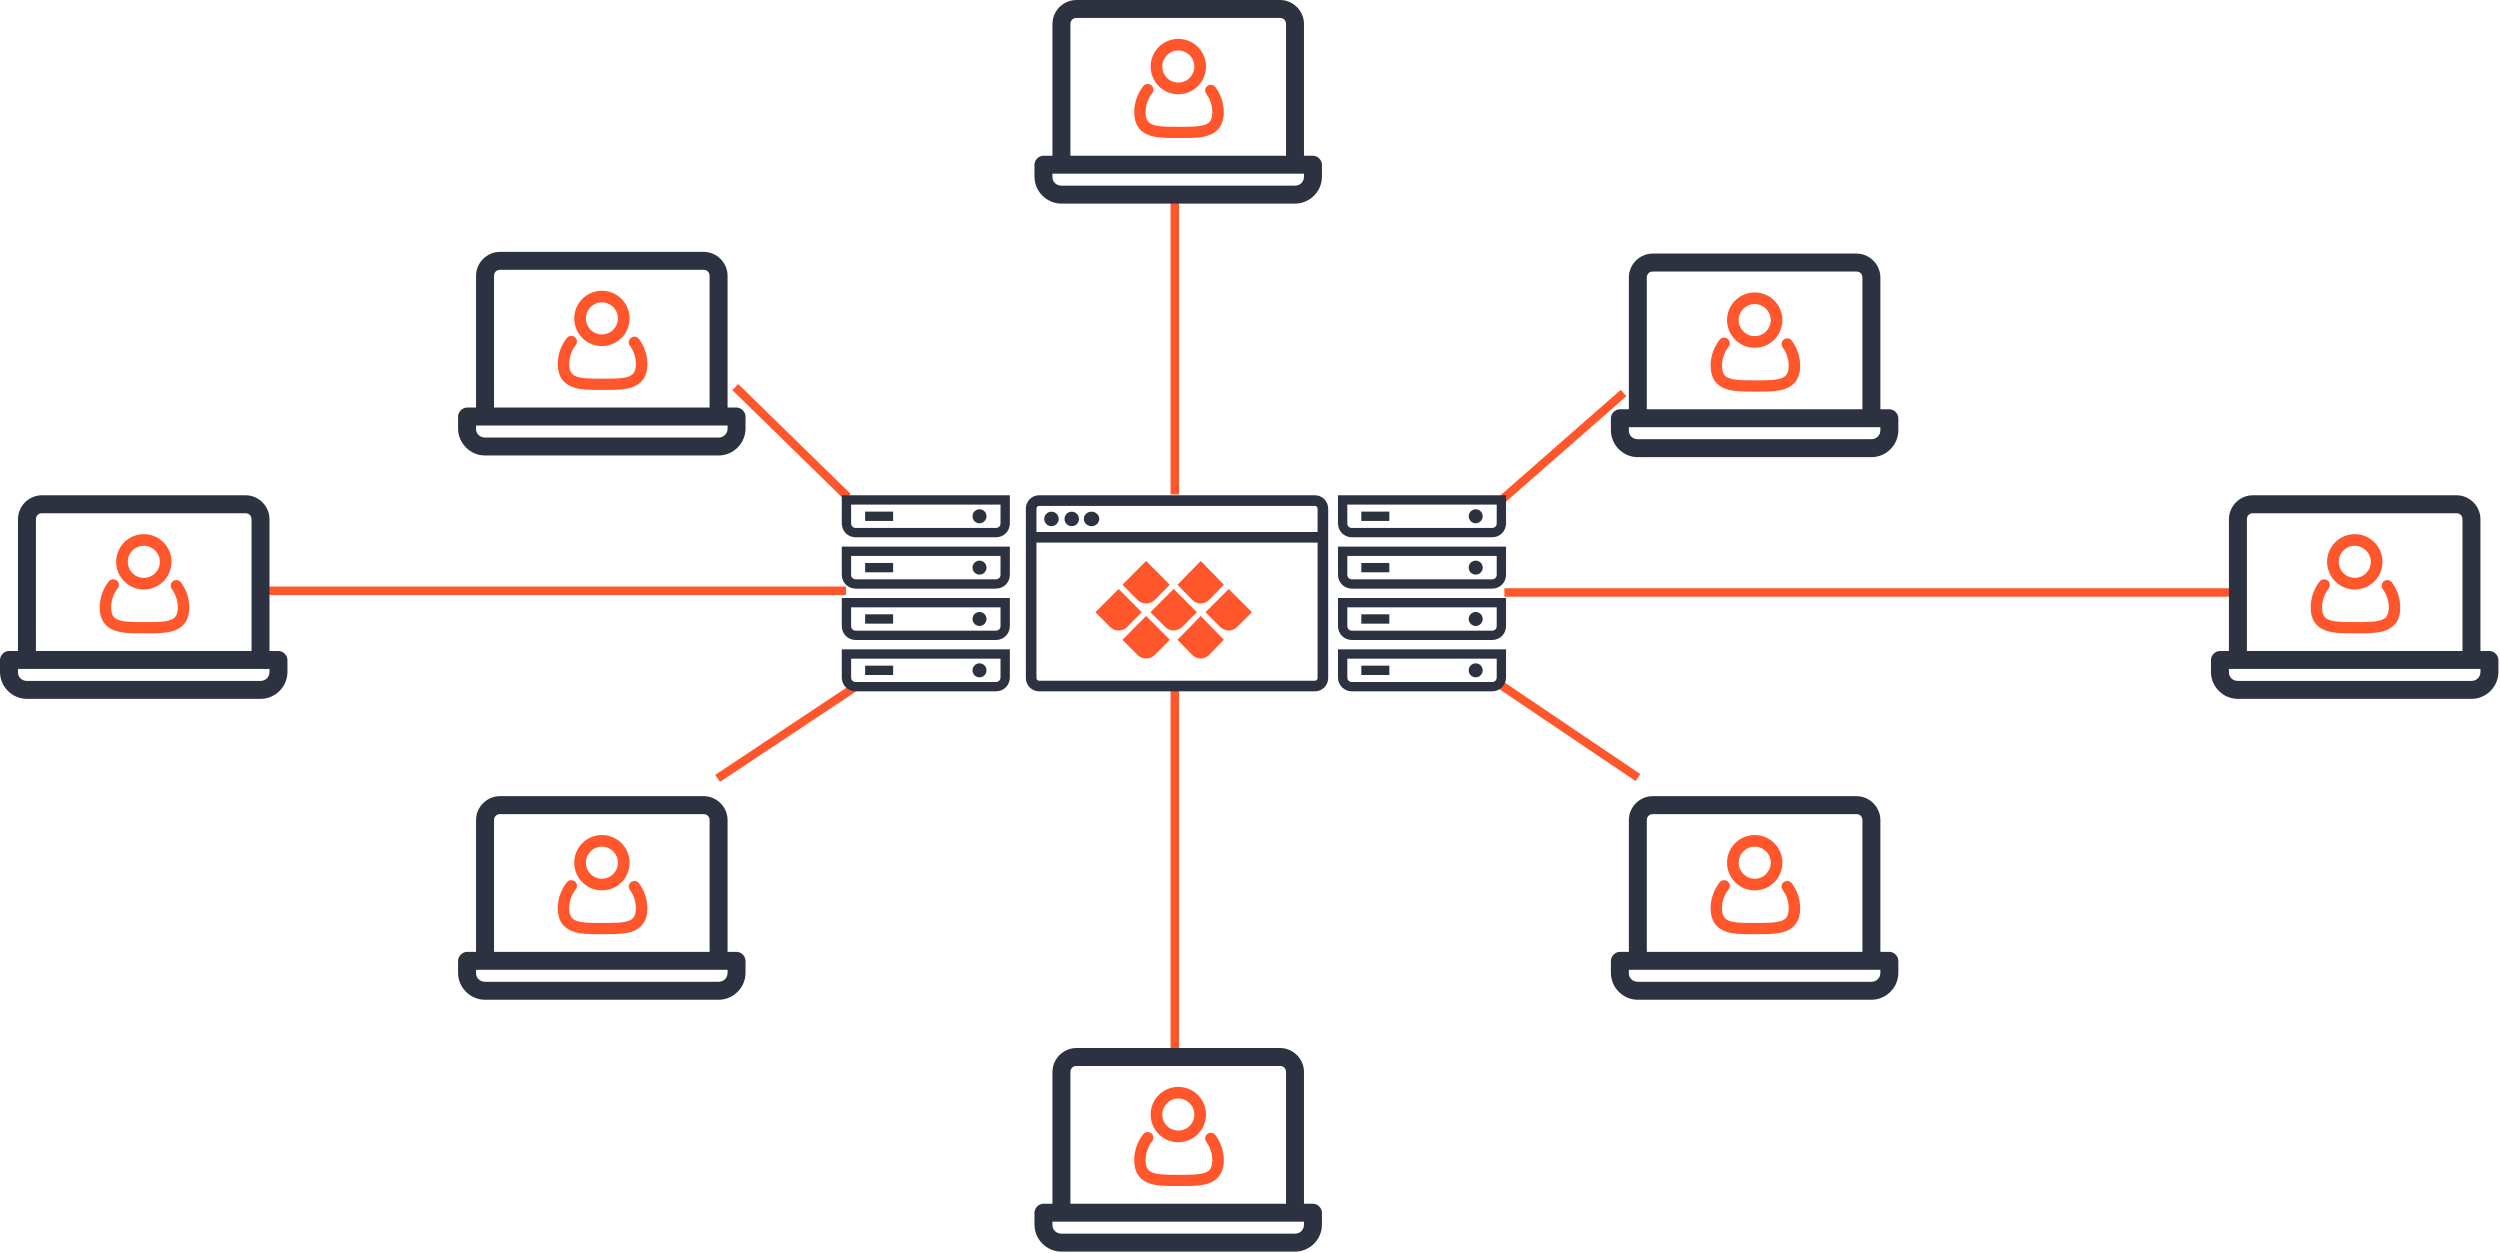 <svg width="1479" height="741" viewBox="0 0 1479 741" fill="none" xmlns="http://www.w3.org/2000/svg">
<path d="M695 118V292.5" stroke="#FF562C" stroke-width="5"/>
<path d="M695 408.5V622" stroke="#FF562C" stroke-width="5"/>
<path d="M424.5 460.5L505 407" stroke="#FF562C" stroke-width="5"/>
<path d="M153 349.5H500.5" stroke="#FF562C" stroke-width="5"/>
<path d="M435 229L501.5 294" stroke="#FF562C" stroke-width="5"/>
<path d="M887.5 296.5L960.5 232.5" stroke="#FF562C" stroke-width="5"/>
<path d="M886 404L969 460" stroke="#FF562C" stroke-width="5"/>
<path d="M890 350.5H1324.5" stroke="#FF562C" stroke-width="5"/>
<path d="M295.8 471C288.041 471 281.629 477.412 281.629 485.171V563.115H276.314C273.414 563.115 271.001 565.78 271 568.429V575.515C271 584.255 278.202 591.458 286.943 591.458H425.115C433.856 591.458 441.058 584.255 441.058 575.515V568.429C441.058 565.646 438.526 563.115 435.744 563.115H430.43V485.171C430.43 477.412 424.017 471 416.258 471H295.8ZM295.8 481.629H416.258C418.313 481.629 419.801 483.117 419.801 485.171V563.115H292.257V485.171C292.257 483.117 293.745 481.629 295.8 481.629ZM281.629 573.743H430.43V575.515C430.43 578.551 428.151 580.829 425.115 580.829H286.943C283.907 580.829 281.474 578.547 281.629 575.515V573.743Z" fill="#2C323F"/>
<path fill-rule="evenodd" clip-rule="evenodd" d="M339.712 510.372C339.712 501.345 347.067 494 356.09 494C365.112 494 372.467 501.332 372.467 510.372C372.467 519.41 365.113 526.755 356.09 526.755C347.066 526.755 339.712 519.398 339.712 510.372ZM356.09 500.883C350.861 500.883 346.605 505.14 346.605 510.372C346.605 515.604 350.861 519.861 356.09 519.861C361.318 519.861 365.574 515.604 365.574 510.372C365.574 505.14 361.318 500.883 356.09 500.883ZM335.301 522.004C336.429 520.564 338.541 520.278 340.014 521.382C341.49 522.488 341.795 524.574 340.653 526.047C338.094 529.34 336.742 533.255 336.742 537.374C336.742 540.079 337.329 541.698 338.088 542.727C338.847 543.756 339.868 544.319 340.997 544.743C342.642 545.36 344.781 545.685 347.281 545.847C349.737 546.007 352.464 546.007 355.311 546.007H355.311H355.312H357.51C360.4 546.013 363.171 546.015 365.662 545.852C368.161 545.688 370.3 545.361 371.946 544.743C373.07 544.319 374.091 543.756 374.852 542.726C375.612 541.697 376.201 540.078 376.201 537.374C376.201 533.425 374.958 529.649 372.598 526.443L372.594 526.438C371.503 524.936 371.858 522.867 373.364 521.795L373.374 521.788C374.882 520.741 376.964 521.068 378.061 522.541L378.064 522.545C381.263 526.891 382.953 532.025 382.989 537.367L382.989 537.374C382.989 540.875 382.27 543.762 380.717 546.108L380.716 546.109C379.26 548.3 377.11 549.917 374.377 550.948C370.019 552.588 364.586 552.655 358.578 552.655H355.307H355.307C348.939 552.655 343.182 552.655 338.616 550.949C335.88 549.929 333.717 548.3 332.271 546.106C330.72 543.751 330 540.877 330 537.374C330 531.781 331.837 526.468 335.297 522.008L335.301 522.004Z" fill="#FF562C"/>
<path d="M295.8 149C288.041 149 281.629 155.412 281.629 163.171V241.115H276.314C273.414 241.115 271.001 243.78 271 246.429V253.515C271 262.255 278.202 269.458 286.943 269.458H425.115C433.856 269.458 441.058 262.255 441.058 253.515V246.429C441.058 243.646 438.526 241.115 435.744 241.115H430.43V163.171C430.43 155.412 424.017 149 416.258 149H295.8ZM295.8 159.629H416.258C418.313 159.629 419.801 161.117 419.801 163.171V241.115H292.257V163.171C292.257 161.117 293.745 159.629 295.8 159.629ZM281.629 251.743H430.43V253.515C430.43 256.551 428.151 258.829 425.115 258.829H286.943C283.907 258.829 281.474 256.547 281.629 253.515V251.743Z" fill="#2C323F"/>
<path fill-rule="evenodd" clip-rule="evenodd" d="M339.712 188.372C339.712 179.345 347.067 172 356.09 172C365.112 172 372.467 179.332 372.467 188.372C372.467 197.41 365.113 204.755 356.09 204.755C347.066 204.755 339.712 197.398 339.712 188.372ZM356.09 178.883C350.861 178.883 346.605 183.14 346.605 188.372C346.605 193.604 350.861 197.861 356.09 197.861C361.318 197.861 365.574 193.604 365.574 188.372C365.574 183.14 361.318 178.883 356.09 178.883ZM335.301 200.004C336.429 198.564 338.541 198.278 340.014 199.382C341.49 200.488 341.795 202.574 340.653 204.047C338.094 207.34 336.742 211.255 336.742 215.374C336.742 218.079 337.329 219.698 338.088 220.727C338.847 221.756 339.868 222.319 340.997 222.743C342.642 223.36 344.781 223.685 347.281 223.847C349.737 224.007 352.464 224.007 355.311 224.007H355.311H355.312H357.51C360.4 224.013 363.171 224.015 365.662 223.852C368.161 223.688 370.3 223.361 371.946 222.743C373.07 222.319 374.091 221.756 374.852 220.726C375.612 219.697 376.201 218.078 376.201 215.374C376.201 211.425 374.958 207.649 372.598 204.443L372.594 204.438C371.503 202.936 371.858 200.867 373.364 199.795L373.374 199.788C374.882 198.741 376.964 199.068 378.061 200.541L378.064 200.545C381.263 204.891 382.953 210.025 382.989 215.367L382.989 215.374C382.989 218.875 382.27 221.762 380.717 224.108L380.716 224.109C379.26 226.3 377.11 227.917 374.377 228.948C370.019 230.588 364.586 230.655 358.578 230.655H355.307H355.307C348.939 230.655 343.182 230.655 338.616 228.949C335.88 227.929 333.717 226.3 332.271 224.106C330.72 221.751 330 218.877 330 215.374C330 209.781 331.837 204.468 335.297 200.008L335.301 200.004Z" fill="#FF562C"/>
<path d="M636.8 620C629.041 620 622.629 626.412 622.629 634.171V712.115H617.314C614.414 712.115 612.001 714.78 612 717.429V724.515C612 733.255 619.202 740.458 627.943 740.458H766.115C774.856 740.458 782.058 733.255 782.058 724.515V717.429C782.058 714.646 779.526 712.115 776.744 712.115H771.43V634.171C771.43 626.412 765.017 620 757.258 620H636.8ZM636.8 630.629H757.258C759.313 630.629 760.801 632.117 760.801 634.171V712.115H633.257V634.171C633.257 632.117 634.745 630.629 636.8 630.629ZM622.629 722.743H771.43V724.515C771.43 727.551 769.151 729.829 766.115 729.829H627.943C624.907 729.829 622.474 727.547 622.629 724.515V722.743Z" fill="#2C323F"/>
<path fill-rule="evenodd" clip-rule="evenodd" d="M680.712 659.372C680.712 650.345 688.067 643 697.09 643C706.112 643 713.467 650.332 713.467 659.372C713.467 668.41 706.113 675.755 697.09 675.755C688.066 675.755 680.712 668.398 680.712 659.372ZM697.09 649.883C691.861 649.883 687.605 654.14 687.605 659.372C687.605 664.604 691.861 668.861 697.09 668.861C702.318 668.861 706.574 664.604 706.574 659.372C706.574 654.14 702.318 649.883 697.09 649.883ZM676.301 671.004C677.429 669.564 679.541 669.278 681.014 670.382C682.49 671.488 682.795 673.574 681.653 675.047C679.094 678.34 677.742 682.255 677.742 686.374C677.742 689.079 678.329 690.698 679.088 691.727C679.847 692.756 680.868 693.319 681.997 693.743C683.642 694.36 685.781 694.685 688.281 694.847C690.737 695.007 693.464 695.007 696.311 695.007H696.311H696.312H698.51C701.4 695.013 704.171 695.015 706.662 694.852C709.161 694.688 711.3 694.361 712.946 693.743C714.07 693.319 715.091 692.756 715.852 691.726C716.612 690.697 717.201 689.078 717.201 686.374C717.201 682.425 715.958 678.649 713.598 675.443L713.594 675.438C712.503 673.936 712.858 671.867 714.364 670.795L714.374 670.788C715.882 669.741 717.964 670.068 719.061 671.541L719.064 671.545C722.263 675.891 723.953 681.025 723.989 686.367L723.989 686.374C723.989 689.875 723.27 692.762 721.717 695.108L721.716 695.109C720.26 697.3 718.11 698.917 715.377 699.948C711.019 701.588 705.586 701.655 699.578 701.655H696.307H696.307C689.939 701.655 684.182 701.655 679.616 699.949C676.88 698.929 674.717 697.3 673.271 695.106C671.72 692.751 671 689.877 671 686.374C671 680.781 672.837 675.468 676.297 671.008L676.301 671.004Z" fill="#FF562C"/>
<path d="M636.8 0C629.041 0 622.629 6.412 622.629 14.171V92.115H617.314C614.414 92.115 612.001 94.779 612 97.429V104.515C612 113.255 619.202 120.458 627.943 120.458H766.115C774.856 120.458 782.058 113.255 782.058 104.515V97.429C782.058 94.647 779.526 92.115 776.744 92.115H771.43V14.171C771.43 6.412 765.017 0 757.258 0H636.8ZM636.8 10.629H757.258C759.313 10.629 760.801 12.117 760.801 14.171V92.115H633.257V14.171C633.257 12.117 634.745 10.629 636.8 10.629ZM622.629 102.743H771.43V104.515C771.43 107.551 769.151 109.829 766.115 109.829H627.943C624.907 109.829 622.474 107.547 622.629 104.515V102.743Z" fill="#2C323F"/>
<path fill-rule="evenodd" clip-rule="evenodd" d="M680.712 39.372C680.712 30.345 688.067 23 697.09 23C706.112 23 713.467 30.332 713.467 39.372C713.467 48.41 706.113 55.755 697.09 55.755C688.066 55.755 680.712 48.398 680.712 39.372ZM697.09 29.883C691.861 29.883 687.605 34.14 687.605 39.372C687.605 44.604 691.861 48.861 697.09 48.861C702.318 48.861 706.574 44.604 706.574 39.372C706.574 34.14 702.318 29.883 697.09 29.883ZM676.301 51.004C677.429 49.564 679.541 49.278 681.014 50.382C682.49 51.488 682.795 53.574 681.653 55.047C679.094 58.34 677.742 62.255 677.742 66.374C677.742 69.079 678.329 70.698 679.088 71.727C679.847 72.756 680.868 73.319 681.997 73.743C683.642 74.36 685.781 74.685 688.281 74.847C690.737 75.007 693.464 75.007 696.311 75.007H696.311H696.312H698.51C701.4 75.013 704.171 75.015 706.662 74.852C709.161 74.688 711.3 74.361 712.946 73.743C714.07 73.319 715.091 72.756 715.852 71.726C716.612 70.697 717.201 69.078 717.201 66.374C717.201 62.425 715.958 58.649 713.598 55.443L713.594 55.438C712.503 53.936 712.858 51.867 714.364 50.795L714.374 50.788C715.882 49.741 717.964 50.068 719.061 51.541L719.064 51.545C722.263 55.891 723.953 61.025 723.989 66.367L723.989 66.374C723.989 69.875 723.27 72.762 721.717 75.108L721.716 75.109C720.26 77.3 718.11 78.917 715.377 79.948C711.019 81.588 705.586 81.655 699.578 81.655H696.307H696.307C689.939 81.655 684.182 81.655 679.616 79.949C676.88 78.929 674.717 77.3 673.271 75.106C671.72 72.751 671 69.877 671 66.374C671 60.781 672.837 55.468 676.297 51.008L676.301 51.004Z" fill="#FF562C"/>
<path d="M977.8 150C970.041 150 963.629 156.412 963.629 164.171V242.115H958.314C955.414 242.115 953.001 244.78 953 247.429V254.515C953 263.255 960.202 270.458 968.943 270.458H1107.12C1115.86 270.458 1123.06 263.255 1123.06 254.515V247.429C1123.06 244.646 1120.53 242.115 1117.74 242.115H1112.43V164.171C1112.43 156.412 1106.02 150 1098.26 150H977.8ZM977.8 160.629H1098.26C1100.31 160.629 1101.8 162.117 1101.8 164.171V242.115H974.257V164.171C974.257 162.117 975.745 160.629 977.8 160.629ZM963.629 252.743H1112.43V254.515C1112.43 257.551 1110.15 259.829 1107.12 259.829H968.943C965.907 259.829 963.474 257.547 963.629 254.515V252.743Z" fill="#2C323F"/>
<path fill-rule="evenodd" clip-rule="evenodd" d="M1021.71 189.372C1021.71 180.345 1029.07 173 1038.09 173C1047.11 173 1054.47 180.332 1054.47 189.372C1054.47 198.41 1047.11 205.755 1038.09 205.755C1029.07 205.755 1021.71 198.398 1021.71 189.372ZM1038.09 179.883C1032.86 179.883 1028.6 184.14 1028.6 189.372C1028.6 194.604 1032.86 198.861 1038.09 198.861C1043.32 198.861 1047.57 194.604 1047.57 189.372C1047.57 184.14 1043.32 179.883 1038.09 179.883ZM1017.3 201.004C1018.43 199.564 1020.54 199.278 1022.01 200.382C1023.49 201.488 1023.79 203.574 1022.65 205.047C1020.09 208.34 1018.74 212.255 1018.74 216.374C1018.74 219.079 1019.33 220.698 1020.09 221.727C1020.85 222.756 1021.87 223.319 1023 223.743C1024.64 224.36 1026.78 224.685 1029.28 224.847C1031.74 225.007 1034.46 225.007 1037.31 225.007H1037.31H1037.31H1039.51C1042.4 225.013 1045.17 225.015 1047.66 224.852C1050.16 224.688 1052.3 224.361 1053.95 223.743C1055.07 223.319 1056.09 222.756 1056.85 221.726C1057.61 220.697 1058.2 219.078 1058.2 216.374C1058.2 212.425 1056.96 208.649 1054.6 205.443L1054.59 205.438C1053.5 203.936 1053.86 201.867 1055.36 200.795L1055.37 200.788C1056.88 199.741 1058.96 200.068 1060.06 201.541L1060.06 201.545C1063.26 205.891 1064.95 211.025 1064.99 216.367L1064.99 216.374C1064.99 219.875 1064.27 222.762 1062.72 225.108L1062.72 225.109C1061.26 227.3 1059.11 228.917 1056.38 229.948C1052.02 231.588 1046.59 231.655 1040.58 231.655H1037.31H1037.31C1030.94 231.655 1025.18 231.655 1020.62 229.949C1017.88 228.929 1015.72 227.3 1014.27 225.106C1012.72 222.751 1012 219.877 1012 216.374C1012 210.781 1013.84 205.468 1017.3 201.008L1017.3 201.004Z" fill="#FF562C"/>
<path d="M977.8 471C970.041 471 963.629 477.412 963.629 485.171V563.115H958.314C955.414 563.115 953.001 565.78 953 568.429V575.515C953 584.255 960.202 591.458 968.943 591.458H1107.12C1115.86 591.458 1123.06 584.255 1123.06 575.515V568.429C1123.06 565.646 1120.53 563.115 1117.74 563.115H1112.43V485.171C1112.43 477.412 1106.02 471 1098.26 471H977.8ZM977.8 481.629H1098.26C1100.31 481.629 1101.8 483.117 1101.8 485.171V563.115H974.257V485.171C974.257 483.117 975.745 481.629 977.8 481.629ZM963.629 573.743H1112.43V575.515C1112.43 578.551 1110.15 580.829 1107.12 580.829H968.943C965.907 580.829 963.474 578.547 963.629 575.515V573.743Z" fill="#2C323F"/>
<path fill-rule="evenodd" clip-rule="evenodd" d="M1021.71 510.372C1021.71 501.345 1029.07 494 1038.09 494C1047.11 494 1054.47 501.332 1054.47 510.372C1054.47 519.41 1047.11 526.755 1038.09 526.755C1029.07 526.755 1021.71 519.398 1021.71 510.372ZM1038.09 500.883C1032.86 500.883 1028.6 505.14 1028.6 510.372C1028.6 515.604 1032.86 519.861 1038.09 519.861C1043.32 519.861 1047.57 515.604 1047.57 510.372C1047.57 505.14 1043.32 500.883 1038.09 500.883ZM1017.3 522.004C1018.43 520.564 1020.54 520.278 1022.01 521.382C1023.49 522.488 1023.79 524.574 1022.65 526.047C1020.09 529.34 1018.74 533.255 1018.74 537.374C1018.74 540.079 1019.33 541.698 1020.09 542.727C1020.85 543.756 1021.87 544.319 1023 544.743C1024.64 545.36 1026.78 545.685 1029.28 545.847C1031.74 546.007 1034.46 546.007 1037.31 546.007H1037.31H1037.31H1039.51C1042.4 546.013 1045.17 546.015 1047.66 545.852C1050.16 545.688 1052.3 545.361 1053.95 544.743C1055.07 544.319 1056.09 543.756 1056.85 542.726C1057.61 541.697 1058.2 540.078 1058.2 537.374C1058.2 533.425 1056.96 529.649 1054.6 526.443L1054.59 526.438C1053.5 524.936 1053.86 522.867 1055.36 521.795L1055.37 521.788C1056.88 520.741 1058.96 521.068 1060.06 522.541L1060.06 522.545C1063.26 526.891 1064.95 532.025 1064.99 537.367L1064.99 537.374C1064.99 540.875 1064.27 543.762 1062.72 546.108L1062.72 546.109C1061.26 548.3 1059.11 549.917 1056.38 550.948C1052.02 552.588 1046.59 552.655 1040.58 552.655H1037.31H1037.31C1030.94 552.655 1025.18 552.655 1020.62 550.949C1017.88 549.929 1015.72 548.3 1014.27 546.106C1012.72 543.751 1012 540.877 1012 537.374C1012 531.781 1013.84 526.468 1017.3 522.008L1017.3 522.004Z" fill="#FF562C"/>
<path d="M1332.8 293C1325.04 293 1318.63 299.412 1318.63 307.171V385.115H1313.31C1310.41 385.115 1308 387.78 1308 390.429V397.515C1308 406.255 1315.2 413.458 1323.94 413.458H1462.12C1470.86 413.458 1478.06 406.255 1478.06 397.515V390.429C1478.06 387.646 1475.53 385.115 1472.74 385.115H1467.43V307.171C1467.43 299.412 1461.02 293 1453.26 293H1332.8ZM1332.8 303.629H1453.26C1455.31 303.629 1456.8 305.117 1456.8 307.171V385.115H1329.26V307.171C1329.26 305.117 1330.75 303.629 1332.8 303.629ZM1318.63 395.743H1467.43V397.515C1467.43 400.551 1465.15 402.829 1462.12 402.829H1323.94C1320.91 402.829 1318.47 400.547 1318.63 397.515V395.743Z" fill="#2C323F"/>
<path fill-rule="evenodd" clip-rule="evenodd" d="M1376.71 332.372C1376.71 323.345 1384.07 316 1393.09 316C1402.11 316 1409.47 323.332 1409.47 332.372C1409.47 341.41 1402.11 348.755 1393.09 348.755C1384.07 348.755 1376.71 341.398 1376.71 332.372ZM1393.09 322.883C1387.86 322.883 1383.6 327.14 1383.6 332.372C1383.6 337.604 1387.86 341.861 1393.09 341.861C1398.32 341.861 1402.57 337.604 1402.57 332.372C1402.57 327.14 1398.32 322.883 1393.09 322.883ZM1372.3 344.004C1373.43 342.564 1375.54 342.278 1377.01 343.382C1378.49 344.488 1378.79 346.574 1377.65 348.047C1375.09 351.34 1373.74 355.255 1373.74 359.374C1373.74 362.079 1374.33 363.698 1375.09 364.727C1375.85 365.756 1376.87 366.319 1378 366.743C1379.64 367.36 1381.78 367.685 1384.28 367.847C1386.74 368.007 1389.46 368.007 1392.31 368.007H1392.31H1392.31H1394.51C1397.4 368.013 1400.17 368.015 1402.66 367.852C1405.16 367.688 1407.3 367.361 1408.95 366.743C1410.07 366.319 1411.09 365.756 1411.85 364.726C1412.61 363.697 1413.2 362.078 1413.2 359.374C1413.2 355.425 1411.96 351.649 1409.6 348.443L1409.59 348.438C1408.5 346.936 1408.86 344.867 1410.36 343.795L1410.37 343.788C1411.88 342.741 1413.96 343.068 1415.06 344.541L1415.06 344.545C1418.26 348.891 1419.95 354.025 1419.99 359.367L1419.99 359.374C1419.99 362.875 1419.27 365.762 1417.72 368.108L1417.72 368.109C1416.26 370.3 1414.11 371.917 1411.38 372.948C1407.02 374.588 1401.59 374.655 1395.58 374.655H1392.31H1392.31C1385.94 374.655 1380.18 374.655 1375.62 372.949C1372.88 371.929 1370.72 370.3 1369.27 368.106C1367.72 365.751 1367 362.877 1367 359.374C1367 353.781 1368.84 348.468 1372.3 344.008L1372.3 344.004Z" fill="#FF562C"/>
<path d="M24.8 293C17.041 293 10.629 299.412 10.629 307.171V385.115H5.314C2.414 385.115 0.001 387.78 0 390.429V397.515C0 406.255 7.202 413.458 15.943 413.458H154.115C162.856 413.458 170.058 406.255 170.058 397.515V390.429C170.058 387.646 167.526 385.115 164.744 385.115H159.43V307.171C159.43 299.412 153.017 293 145.258 293H24.8ZM24.8 303.629H145.258C147.313 303.629 148.801 305.117 148.801 307.171V385.115H21.257V307.171C21.257 305.117 22.745 303.629 24.8 303.629ZM10.629 395.743H159.43V397.515C159.43 400.551 157.151 402.829 154.115 402.829H15.943C12.907 402.829 10.474 400.547 10.629 397.515V395.743Z" fill="#2C323F"/>
<path fill-rule="evenodd" clip-rule="evenodd" d="M68.712 332.372C68.712 323.345 76.067 316 85.09 316C94.112 316 101.467 323.332 101.467 332.372C101.467 341.41 94.113 348.755 85.09 348.755C76.066 348.755 68.712 341.398 68.712 332.372ZM85.09 322.883C79.861 322.883 75.605 327.14 75.605 332.372C75.605 337.604 79.861 341.861 85.09 341.861C90.319 341.861 94.575 337.604 94.575 332.372C94.575 327.14 90.319 322.883 85.09 322.883ZM64.3 344.004C65.429 342.564 67.541 342.278 69.014 343.382C70.49 344.488 70.795 346.574 69.653 348.047C67.094 351.34 65.742 355.255 65.742 359.374C65.742 362.079 66.329 363.698 67.088 364.727C67.847 365.756 68.868 366.319 69.997 366.743C71.642 367.36 73.781 367.685 76.281 367.847C78.737 368.007 81.464 368.007 84.311 368.007H84.311H84.311H86.51C89.4 368.013 92.171 368.015 94.662 367.852C97.161 367.688 99.3 367.361 100.946 366.743C102.07 366.319 103.091 365.756 103.852 364.726C104.612 363.697 105.201 362.078 105.201 359.374C105.201 355.425 103.958 351.649 101.598 348.443L101.594 348.438C100.503 346.936 100.858 344.867 102.364 343.795L102.374 343.788C103.882 342.741 105.964 343.068 107.061 344.541L107.064 344.545C110.263 348.891 111.953 354.025 111.989 359.367L111.989 359.374C111.989 362.875 111.27 365.762 109.717 368.108L109.716 368.109C108.26 370.3 106.11 371.917 103.377 372.948C99.019 374.588 93.586 374.655 87.578 374.655H84.307H84.307C77.939 374.655 72.182 374.655 67.616 372.949C64.88 371.929 62.717 370.3 61.271 368.106C59.72 365.751 59 362.877 59 359.374C59 353.781 60.837 348.468 64.297 344.008L64.3 344.004Z" fill="#FF562C"/>
<path fill-rule="evenodd" clip-rule="evenodd" d="M672.925 354.867L664.043 345.935L678.043 331.857L692.043 345.935L683.16 354.867C680.336 357.711 675.753 357.711 672.925 354.867ZM696.615 345.935L705.316 354.867C708.087 357.711 712.576 357.711 715.342 354.867L724.044 345.935L710.329 331.857L696.615 345.935ZM726.897 348.428L713.183 362.186L721.885 370.915C724.655 373.694 729.144 373.694 731.91 370.915L740.612 362.186L726.897 348.428ZM680.615 362.186L689.316 370.915C692.086 373.694 696.576 373.694 699.342 370.915L708.043 362.186L694.329 348.428L680.615 362.186ZM705.316 387.439L696.615 378.506L710.329 364.428L724.044 378.506L715.342 387.439C712.576 390.282 708.087 390.282 705.316 387.439ZM648.042 362.186L656.744 370.915C659.514 373.694 664.003 373.694 666.77 370.915L675.471 362.186L661.757 348.428L648.042 362.186ZM672.925 387.439L664.043 378.506L678.043 364.428L692.043 378.506L683.16 387.439C680.336 390.282 675.753 390.282 672.925 387.439Z" fill="#FF562C"/>
<path fill-rule="evenodd" clip-rule="evenodd" d="M614.742 299.292H777.91C778.776 299.292 779.479 299.996 779.479 300.864V314.714H613.173V300.864C613.173 299.996 613.876 299.292 614.742 299.292ZM613.173 320.999V401.135C613.173 402.004 613.876 402.708 614.742 402.708H777.91C778.776 402.708 779.479 402.004 779.479 401.135V320.999H613.173ZM606.897 300.864C606.897 296.521 610.41 293 614.742 293H777.91C782.242 293 785.754 296.521 785.754 300.864V401.135C785.754 405.479 782.242 409 777.91 409H614.742C610.41 409 606.897 405.479 606.897 401.135V300.864ZM626.326 307C626.326 309.367 624.407 311.286 622.04 311.286C619.673 311.286 617.754 309.367 617.754 307C617.754 304.633 619.673 302.714 622.04 302.714C624.407 302.714 626.326 304.633 626.326 307ZM634.041 311.286C636.408 311.286 638.327 309.367 638.327 307C638.327 304.633 636.408 302.714 634.041 302.714C631.674 302.714 629.755 304.633 629.755 307C629.755 309.367 631.674 311.286 634.041 311.286ZM650.325 307C650.325 309.367 648.278 311.286 645.754 311.286C643.229 311.286 641.182 309.367 641.182 307C641.182 304.633 643.229 302.714 645.754 302.714C648.278 302.714 650.325 304.633 650.325 307Z" fill="#2C323F"/>
<path d="M791.55 353.762V370.333C791.55 375.028 795.14 378.619 799.836 378.619H882.693C887.388 378.619 890.978 375.028 890.978 370.333V353.762H791.55ZM885.454 370.333C885.454 371.99 884.35 373.095 882.693 373.095H799.836C798.178 373.095 797.074 371.99 797.074 370.333V359.286H885.454V370.333Z" fill="#2C323F"/>
<path d="M821.931 363.428H805.36V368.952H821.931V363.428Z" fill="#2C323F"/>
<path d="M873.027 370.333C875.315 370.333 877.17 368.478 877.17 366.19C877.17 363.902 875.315 362.047 873.027 362.047C870.739 362.047 868.884 363.902 868.884 366.19C868.884 368.478 870.739 370.333 873.027 370.333Z" fill="#2C323F"/>
<path d="M791.55 384.143V400.714C791.55 405.409 795.14 409 799.836 409H882.693C887.388 409 890.978 405.409 890.978 400.714V384.143H791.55ZM885.454 400.714C885.454 402.371 884.35 403.476 882.693 403.476H799.836C798.178 403.476 797.074 402.371 797.074 400.714V389.666H885.454V400.714Z" fill="#2C323F"/>
<path d="M821.931 393.81H805.36V399.333H821.931V393.81Z" fill="#2C323F"/>
<path d="M873.027 400.714C875.315 400.714 877.17 398.859 877.17 396.571C877.17 394.283 875.315 392.428 873.027 392.428C870.739 392.428 868.884 394.283 868.884 396.571C868.884 398.859 870.739 400.714 873.027 400.714Z" fill="#2C323F"/>
<path d="M498 353.762V370.333C498 375.028 501.59 378.619 506.286 378.619H589.143C593.838 378.619 597.428 375.028 597.428 370.333V353.762H498ZM591.905 370.333C591.905 371.99 590.8 373.095 589.143 373.095H506.286C504.629 373.095 503.524 371.99 503.524 370.333V359.286H591.905V370.333Z" fill="#2C323F"/>
<path d="M528.38 363.428H511.809V368.952H528.38V363.428Z" fill="#2C323F"/>
<path d="M579.477 370.333C581.765 370.333 583.62 368.478 583.62 366.19C583.62 363.902 581.765 362.047 579.477 362.047C577.189 362.047 575.334 363.902 575.334 366.19C575.334 368.478 577.189 370.333 579.477 370.333Z" fill="#2C323F"/>
<path d="M498 384.143V400.714C498 405.409 501.59 409 506.286 409H589.143C593.838 409 597.428 405.409 597.428 400.714V384.143H498ZM591.905 400.714C591.905 402.371 590.8 403.476 589.143 403.476H506.286C504.629 403.476 503.524 402.371 503.524 400.714V389.666H591.905V400.714Z" fill="#2C323F"/>
<path d="M528.38 393.81H511.809V399.333H528.38V393.81Z" fill="#2C323F"/>
<path d="M579.477 400.714C581.765 400.714 583.62 398.859 583.62 396.571C583.62 394.283 581.765 392.428 579.477 392.428C577.189 392.428 575.334 394.283 575.334 396.571C575.334 398.859 577.189 400.714 579.477 400.714Z" fill="#2C323F"/>
<path d="M791.55 293V309.571C791.55 314.267 795.14 317.857 799.836 317.857H882.693C887.388 317.857 890.978 314.267 890.978 309.571V293H791.55ZM885.454 309.571C885.454 311.229 884.35 312.333 882.693 312.333H799.836C798.178 312.333 797.074 311.229 797.074 309.571V298.524H885.454V309.571Z" fill="#2C323F"/>
<path d="M821.931 302.667H805.36V308.191H821.931V302.667Z" fill="#2C323F"/>
<path d="M873.027 309.571C875.315 309.571 877.17 307.717 877.17 305.428C877.17 303.14 875.315 301.286 873.027 301.286C870.739 301.286 868.884 303.14 868.884 305.428C868.884 307.717 870.739 309.571 873.027 309.571Z" fill="#2C323F"/>
<path d="M791.55 323.381V339.952C791.55 344.647 795.14 348.238 799.836 348.238H882.693C887.388 348.238 890.978 344.647 890.978 339.952V323.381H791.55ZM885.454 339.952C885.454 341.609 884.35 342.714 882.693 342.714H799.836C798.178 342.714 797.074 341.609 797.074 339.952V328.905H885.454V339.952Z" fill="#2C323F"/>
<path d="M821.931 333.047H805.36V338.571H821.931V333.047Z" fill="#2C323F"/>
<path d="M873.027 339.953C875.315 339.953 877.17 338.098 877.17 335.81C877.17 333.522 875.315 331.667 873.027 331.667C870.739 331.667 868.884 333.522 868.884 335.81C868.884 338.098 870.739 339.953 873.027 339.953Z" fill="#2C323F"/>
<path d="M498 293V309.571C498 314.267 501.59 317.857 506.286 317.857H589.143C593.838 317.857 597.428 314.267 597.428 309.571V293H498ZM591.905 309.571C591.905 311.229 590.8 312.333 589.143 312.333H506.286C504.629 312.333 503.524 311.229 503.524 309.571V298.524H591.905V309.571Z" fill="#2C323F"/>
<path d="M528.38 302.667H511.809V308.191H528.38V302.667Z" fill="#2C323F"/>
<path d="M579.477 309.571C581.765 309.571 583.62 307.717 583.62 305.428C583.62 303.14 581.765 301.286 579.477 301.286C577.189 301.286 575.334 303.14 575.334 305.428C575.334 307.717 577.189 309.571 579.477 309.571Z" fill="#2C323F"/>
<path d="M498 323.381V339.952C498 344.647 501.59 348.238 506.286 348.238H589.143C593.838 348.238 597.428 344.647 597.428 339.952V323.381H498ZM591.905 339.952C591.905 341.609 590.8 342.714 589.143 342.714H506.286C504.629 342.714 503.524 341.609 503.524 339.952V328.905H591.905V339.952Z" fill="#2C323F"/>
<path d="M528.38 333.047H511.809V338.571H528.38V333.047Z" fill="#2C323F"/>
<path d="M579.477 339.953C581.765 339.953 583.62 338.098 583.62 335.81C583.62 333.522 581.765 331.667 579.477 331.667C577.189 331.667 575.334 333.522 575.334 335.81C575.334 338.098 577.189 339.953 579.477 339.953Z" fill="#2C323F"/>
</svg>
